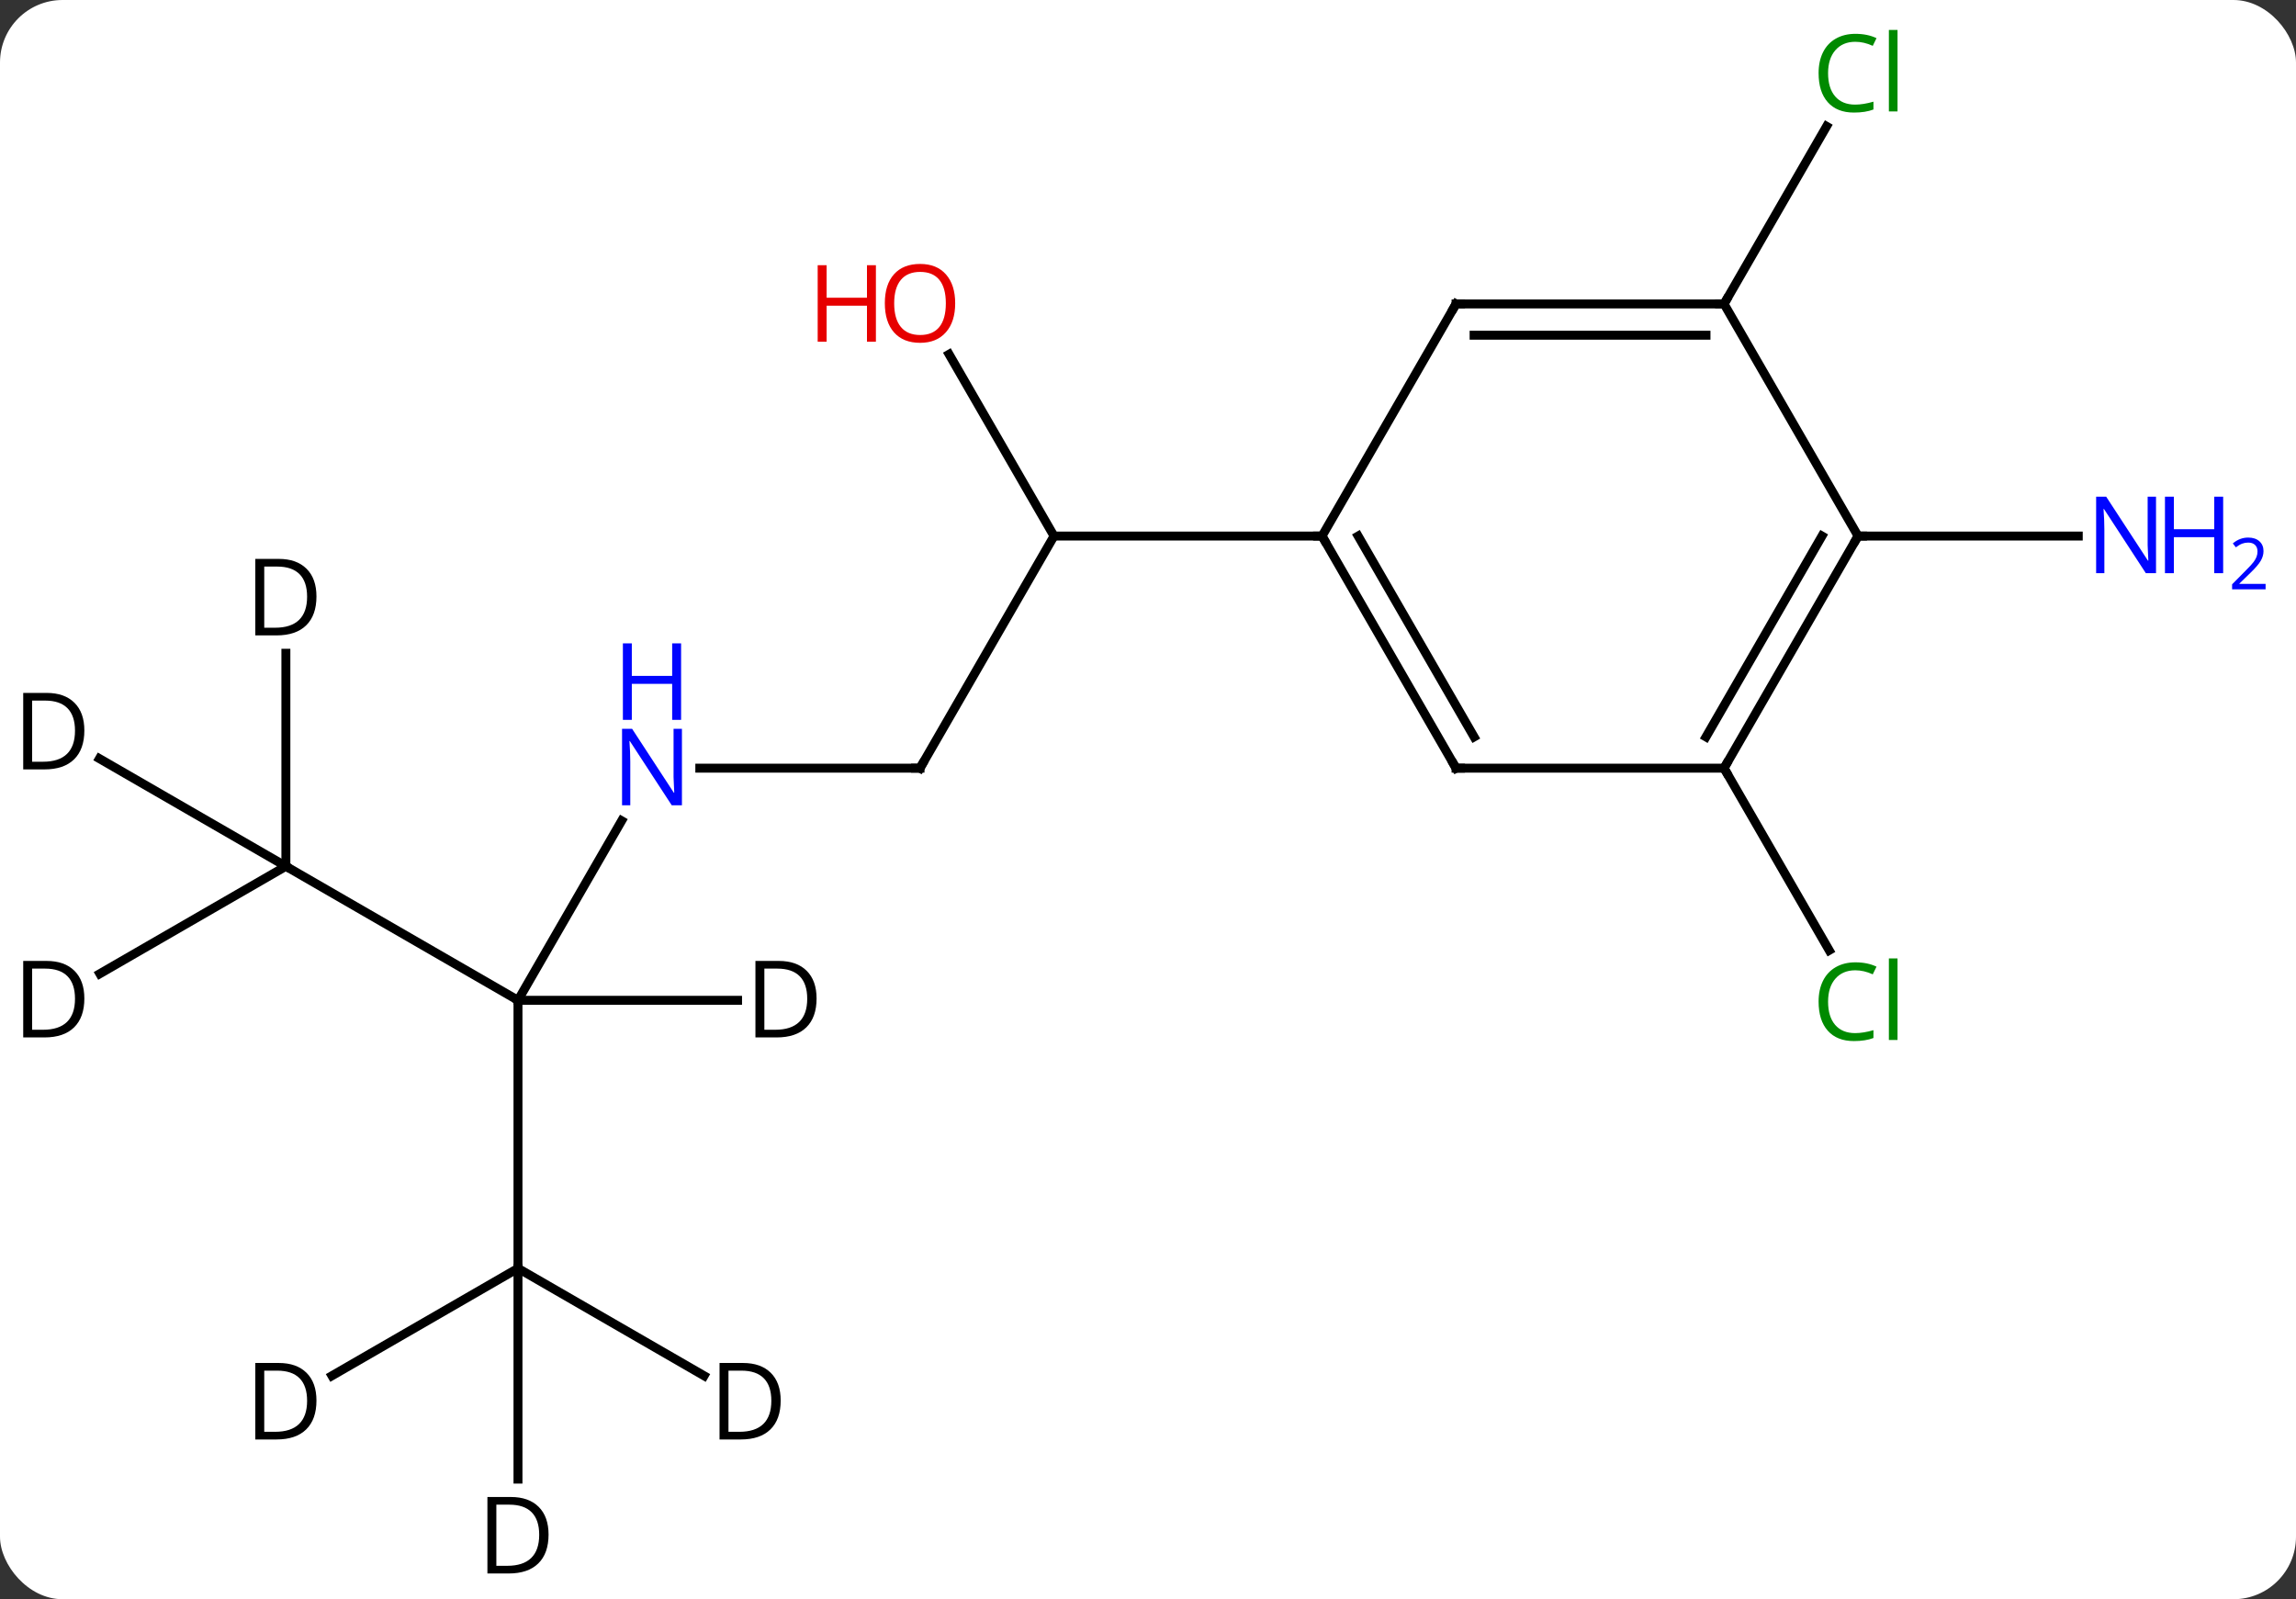 <svg width="257" viewBox="0 0 257 179" style="fill-opacity:1; color-rendering:auto; color-interpolation:auto; text-rendering:auto; stroke:black; stroke-linecap:square; stroke-miterlimit:10; shape-rendering:auto; stroke-opacity:1; fill:black; stroke-dasharray:none; font-weight:normal; stroke-width:1; font-family:'Open Sans'; font-style:normal; stroke-linejoin:miter; font-size:12; stroke-dashoffset:0; image-rendering:auto;" height="179" class="cas-substance-image" xmlns:xlink="http://www.w3.org/1999/xlink" xmlns="http://www.w3.org/2000/svg"><rect x="0" y="0" width="257" height="179" fill="#333333" stroke="none"/><svg class="cas-substance-single-component"><rect y="0" x="0" width="257" stroke="none" ry="7" rx="7" height="179" fill="white" class="cas-substance-group"/><svg y="0" x="0" width="257" viewBox="0 0 257 179" style="fill:black;" height="179" class="cas-substance-single-component-image"><svg><g><g transform="translate(122,90)" style="text-rendering:geometricPrecision; color-rendering:optimizeQuality; color-interpolation:linearRGB; stroke-linecap:butt; image-rendering:optimizeQuality;"><line y2="-4.02" y1="-30" x2="-19.02" x1="-4.02" style="fill:none;"/><line y2="-50.344" y1="-30" x2="-15.766" x1="-4.02" style="fill:none;"/><line y2="-30" y1="-30" x2="25.98" x1="-4.02" style="fill:none;"/><line y2="-4.02" y1="-4.02" x2="-43.668" x1="-19.02" style="fill:none;"/><line y2="21.963" y1="1.868" x2="-64.02" x1="-52.419" style="fill:none;"/><line y2="6.963" y1="21.963" x2="-90" x1="-64.02" style="fill:none;"/><line y2="51.963" y1="21.963" x2="-64.02" x1="-64.02" style="fill:none;"/><line y2="-4.02" y1="16.367" x2="70.98" x1="82.75" style="fill:none;"/><line y2="-55.98" y1="-75.858" x2="70.98" x1="82.456" style="fill:none;"/><line y2="-30" y1="-30" x2="85.98" x1="110.628" style="fill:none;"/><line y2="-4.02" y1="-30" x2="40.98" x1="25.98" style="fill:none;"/><line y2="-7.52" y1="-30" x2="43.001" x1="30.021" style="fill:none;"/><line y2="-55.98" y1="-30" x2="40.98" x1="25.98" style="fill:none;"/><line y2="-4.02" y1="-4.02" x2="70.98" x1="40.98" style="fill:none;"/><line y2="-55.98" y1="-55.98" x2="70.98" x1="40.98" style="fill:none;"/><line y2="-52.48" y1="-52.48" x2="68.959" x1="43.001" style="fill:none;"/><line y2="-30" y1="-4.02" x2="85.98" x1="70.98" style="fill:none;"/><line y2="-30" y1="-7.52" x2="81.939" x1="68.959" style="fill:none;"/><line y2="-30" y1="-55.98" x2="85.98" x1="70.98" style="fill:none;"/><line y2="21.963" y1="21.963" x2="-39.442" x1="-64.02" style="fill:none;"/><line y2="-16.881" y1="6.963" x2="-90" x1="-90" style="fill:none;"/><line y2="-5.087" y1="6.963" x2="-110.871" x1="-90" style="fill:none;"/><line y2="18.987" y1="6.963" x2="-110.826" x1="-90" style="fill:none;"/><line y2="63.987" y1="51.963" x2="-84.846" x1="-64.02" style="fill:none;"/><line y2="75.557" y1="51.963" x2="-64.02" x1="-64.02" style="fill:none;"/><line y2="63.988" y1="51.963" x2="-43.191" x1="-64.02" style="fill:none;"/><path style="fill:none; stroke-miterlimit:5;" d="M-18.77 -4.453 L-19.02 -4.02 L-19.52 -4.02"/></g><g transform="translate(122,90)" style="stroke-linecap:butt; fill:rgb(230,0,0); text-rendering:geometricPrecision; color-rendering:optimizeQuality; image-rendering:optimizeQuality; font-family:'Open Sans'; stroke:rgb(230,0,0); color-interpolation:linearRGB; stroke-miterlimit:5;"><path style="stroke:none;" d="M-15.082 -56.05 Q-15.082 -53.988 -16.122 -52.808 Q-17.161 -51.628 -19.004 -51.628 Q-20.895 -51.628 -21.926 -52.792 Q-22.957 -53.957 -22.957 -56.066 Q-22.957 -58.16 -21.926 -59.308 Q-20.895 -60.457 -19.004 -60.457 Q-17.145 -60.457 -16.114 -59.285 Q-15.082 -58.113 -15.082 -56.05 ZM-21.911 -56.05 Q-21.911 -54.316 -21.168 -53.41 Q-20.426 -52.503 -19.004 -52.503 Q-17.582 -52.503 -16.856 -53.402 Q-16.129 -54.3 -16.129 -56.05 Q-16.129 -57.785 -16.856 -58.675 Q-17.582 -59.566 -19.004 -59.566 Q-20.426 -59.566 -21.168 -58.667 Q-21.911 -57.769 -21.911 -56.05 Z"/><path style="stroke:none;" d="M-23.957 -51.753 L-24.957 -51.753 L-24.957 -55.785 L-29.473 -55.785 L-29.473 -51.753 L-30.473 -51.753 L-30.473 -60.316 L-29.473 -60.316 L-29.473 -56.675 L-24.957 -56.675 L-24.957 -60.316 L-23.957 -60.316 L-23.957 -51.753 Z"/><path style="fill:rgb(0,5,255); stroke:none;" d="M-45.668 0.136 L-46.809 0.136 L-51.497 -7.051 L-51.543 -7.051 Q-51.45 -5.786 -51.45 -4.739 L-51.45 0.136 L-52.372 0.136 L-52.372 -8.426 L-51.247 -8.426 L-46.575 -1.27 L-46.528 -1.27 Q-46.528 -1.426 -46.575 -2.286 Q-46.622 -3.145 -46.606 -3.52 L-46.606 -8.426 L-45.668 -8.426 L-45.668 0.136 Z"/><path style="fill:rgb(0,5,255); stroke:none;" d="M-45.762 -9.426 L-46.762 -9.426 L-46.762 -13.457 L-51.278 -13.457 L-51.278 -9.426 L-52.278 -9.426 L-52.278 -17.989 L-51.278 -17.989 L-51.278 -14.348 L-46.762 -14.348 L-46.762 -17.989 L-45.762 -17.989 L-45.762 -9.426 Z"/><path style="fill:rgb(0,138,0); stroke:none;" d="M85.671 18.604 Q84.265 18.604 83.445 19.541 Q82.624 20.479 82.624 22.119 Q82.624 23.791 83.414 24.713 Q84.203 25.635 85.656 25.635 Q86.562 25.635 87.703 25.307 L87.703 26.182 Q86.812 26.526 85.515 26.526 Q83.624 26.526 82.593 25.369 Q81.562 24.213 81.562 22.104 Q81.562 20.776 82.054 19.783 Q82.546 18.791 83.484 18.252 Q84.421 17.713 85.687 17.713 Q87.031 17.713 88.046 18.197 L87.624 19.057 Q86.64 18.604 85.671 18.604 ZM90.398 26.401 L89.429 26.401 L89.429 17.276 L90.398 17.276 L90.398 26.401 Z"/><path style="fill:rgb(0,138,0); stroke:none;" d="M85.671 -85.322 Q84.265 -85.322 83.445 -84.385 Q82.624 -83.447 82.624 -81.807 Q82.624 -80.135 83.414 -79.213 Q84.203 -78.291 85.656 -78.291 Q86.562 -78.291 87.703 -78.619 L87.703 -77.744 Q86.812 -77.4 85.515 -77.4 Q83.624 -77.4 82.593 -78.557 Q81.562 -79.713 81.562 -81.822 Q81.562 -83.15 82.054 -84.143 Q82.546 -85.135 83.484 -85.674 Q84.421 -86.213 85.687 -86.213 Q87.031 -86.213 88.046 -85.729 L87.624 -84.869 Q86.64 -85.322 85.671 -85.322 ZM90.398 -77.525 L89.429 -77.525 L89.429 -86.65 L90.398 -86.65 L90.398 -77.525 Z"/><path style="fill:rgb(0,5,255); stroke:none;" d="M119.332 -25.844 L118.191 -25.844 L113.503 -33.031 L113.457 -33.031 Q113.55 -31.766 113.55 -30.719 L113.55 -25.844 L112.628 -25.844 L112.628 -34.406 L113.753 -34.406 L118.425 -27.25 L118.472 -27.25 Q118.472 -27.406 118.425 -28.266 Q118.378 -29.125 118.394 -29.5 L118.394 -34.406 L119.332 -34.406 L119.332 -25.844 Z"/><path style="fill:rgb(0,5,255); stroke:none;" d="M126.847 -25.844 L125.847 -25.844 L125.847 -29.875 L121.332 -29.875 L121.332 -25.844 L120.332 -25.844 L120.332 -34.406 L121.332 -34.406 L121.332 -30.766 L125.847 -30.766 L125.847 -34.406 L126.847 -34.406 L126.847 -25.844 Z"/><path style="fill:rgb(0,5,255); stroke:none;" d="M131.597 -24.034 L127.847 -24.034 L127.847 -24.597 L129.347 -26.113 Q130.035 -26.8 130.253 -27.097 Q130.472 -27.394 130.582 -27.675 Q130.691 -27.956 130.691 -28.284 Q130.691 -28.738 130.417 -29.003 Q130.144 -29.269 129.644 -29.269 Q129.3 -29.269 128.98 -29.152 Q128.66 -29.034 128.269 -28.738 L127.925 -29.175 Q128.707 -29.831 129.644 -29.831 Q130.441 -29.831 130.902 -29.417 Q131.363 -29.003 131.363 -28.316 Q131.363 -27.769 131.058 -27.238 Q130.753 -26.706 129.91 -25.894 L128.66 -24.675 L128.66 -24.644 L131.597 -24.644 L131.597 -24.034 Z"/><path style="fill:none; stroke:black;" d="M26.23 -29.567 L25.98 -30 L25.48 -30"/><path style="fill:none; stroke:black;" d="M40.73 -4.453 L40.98 -4.02 L41.48 -4.02"/><path style="fill:none; stroke:black;" d="M40.73 -55.547 L40.98 -55.98 L41.48 -55.98"/><path style="fill:none; stroke:black;" d="M71.23 -4.453 L70.98 -4.02 L71.23 -3.587"/><path style="fill:none; stroke:black;" d="M70.48 -55.98 L70.98 -55.98 L71.23 -56.413"/><path style="fill:none; stroke:black;" d="M85.73 -29.567 L85.98 -30 L86.48 -30"/><path style="fill:black; stroke:none;" d="M-30.598 21.76 Q-30.598 23.869 -31.747 24.994 Q-32.895 26.119 -35.067 26.119 L-37.442 26.119 L-37.442 17.557 L-34.817 17.557 Q-32.817 17.557 -31.707 18.658 Q-30.598 19.76 -30.598 21.76 ZM-31.645 21.791 Q-31.645 20.119 -32.489 19.268 Q-33.333 18.416 -34.989 18.416 L-36.442 18.416 L-36.442 25.26 L-35.223 25.26 Q-33.442 25.26 -32.543 24.385 Q-31.645 23.51 -31.645 21.791 Z"/><path style="fill:black; stroke:none;" d="M-86.578 -23.24 Q-86.578 -21.131 -87.727 -20.006 Q-88.875 -18.881 -91.047 -18.881 L-93.422 -18.881 L-93.422 -27.443 L-90.797 -27.443 Q-88.797 -27.443 -87.688 -26.342 Q-86.578 -25.24 -86.578 -23.24 ZM-87.625 -23.209 Q-87.625 -24.881 -88.469 -25.732 Q-89.312 -26.584 -90.969 -26.584 L-92.422 -26.584 L-92.422 -19.74 L-91.203 -19.74 Q-89.422 -19.74 -88.523 -20.615 Q-87.625 -21.49 -87.625 -23.209 Z"/><path style="fill:black; stroke:none;" d="M-112.558 -8.24 Q-112.558 -6.131 -113.707 -5.006 Q-114.855 -3.881 -117.027 -3.881 L-119.402 -3.881 L-119.402 -12.443 L-116.777 -12.443 Q-114.777 -12.443 -113.668 -11.342 Q-112.558 -10.24 -112.558 -8.24 ZM-113.605 -8.209 Q-113.605 -9.881 -114.449 -10.732 Q-115.293 -11.584 -116.949 -11.584 L-118.402 -11.584 L-118.402 -4.74 L-117.183 -4.74 Q-115.402 -4.74 -114.503 -5.615 Q-113.605 -6.49 -113.605 -8.209 Z"/><path style="fill:black; stroke:none;" d="M-112.558 21.76 Q-112.558 23.869 -113.707 24.994 Q-114.855 26.119 -117.027 26.119 L-119.402 26.119 L-119.402 17.557 L-116.777 17.557 Q-114.777 17.557 -113.668 18.658 Q-112.558 19.76 -112.558 21.76 ZM-113.605 21.791 Q-113.605 20.119 -114.449 19.268 Q-115.293 18.416 -116.949 18.416 L-118.402 18.416 L-118.402 25.26 L-117.183 25.26 Q-115.402 25.26 -114.503 24.385 Q-113.605 23.51 -113.605 21.791 Z"/><path style="fill:black; stroke:none;" d="M-86.578 66.76 Q-86.578 68.869 -87.727 69.994 Q-88.875 71.119 -91.047 71.119 L-93.422 71.119 L-93.422 62.557 L-90.797 62.557 Q-88.797 62.557 -87.688 63.658 Q-86.578 64.76 -86.578 66.76 ZM-87.625 66.791 Q-87.625 65.119 -88.469 64.268 Q-89.312 63.416 -90.969 63.416 L-92.422 63.416 L-92.422 70.26 L-91.203 70.26 Q-89.422 70.26 -88.523 69.385 Q-87.625 68.51 -87.625 66.791 Z"/><path style="fill:black; stroke:none;" d="M-60.598 81.76 Q-60.598 83.869 -61.747 84.994 Q-62.895 86.119 -65.067 86.119 L-67.442 86.119 L-67.442 77.557 L-64.817 77.557 Q-62.817 77.557 -61.708 78.658 Q-60.598 79.76 -60.598 81.76 ZM-61.645 81.791 Q-61.645 80.119 -62.489 79.268 Q-63.333 78.416 -64.989 78.416 L-66.442 78.416 L-66.442 85.26 L-65.223 85.26 Q-63.442 85.26 -62.543 84.385 Q-61.645 83.51 -61.645 81.791 Z"/><path style="fill:black; stroke:none;" d="M-34.615 66.76 Q-34.615 68.869 -35.764 69.994 Q-36.912 71.119 -39.084 71.119 L-41.459 71.119 L-41.459 62.557 L-38.834 62.557 Q-36.834 62.557 -35.724 63.658 Q-34.615 64.76 -34.615 66.76 ZM-35.662 66.791 Q-35.662 65.119 -36.506 64.268 Q-37.349 63.416 -39.006 63.416 L-40.459 63.416 L-40.459 70.26 L-39.24 70.26 Q-37.459 70.26 -36.56 69.385 Q-35.662 68.51 -35.662 66.791 Z"/></g></g></svg></svg></svg></svg>